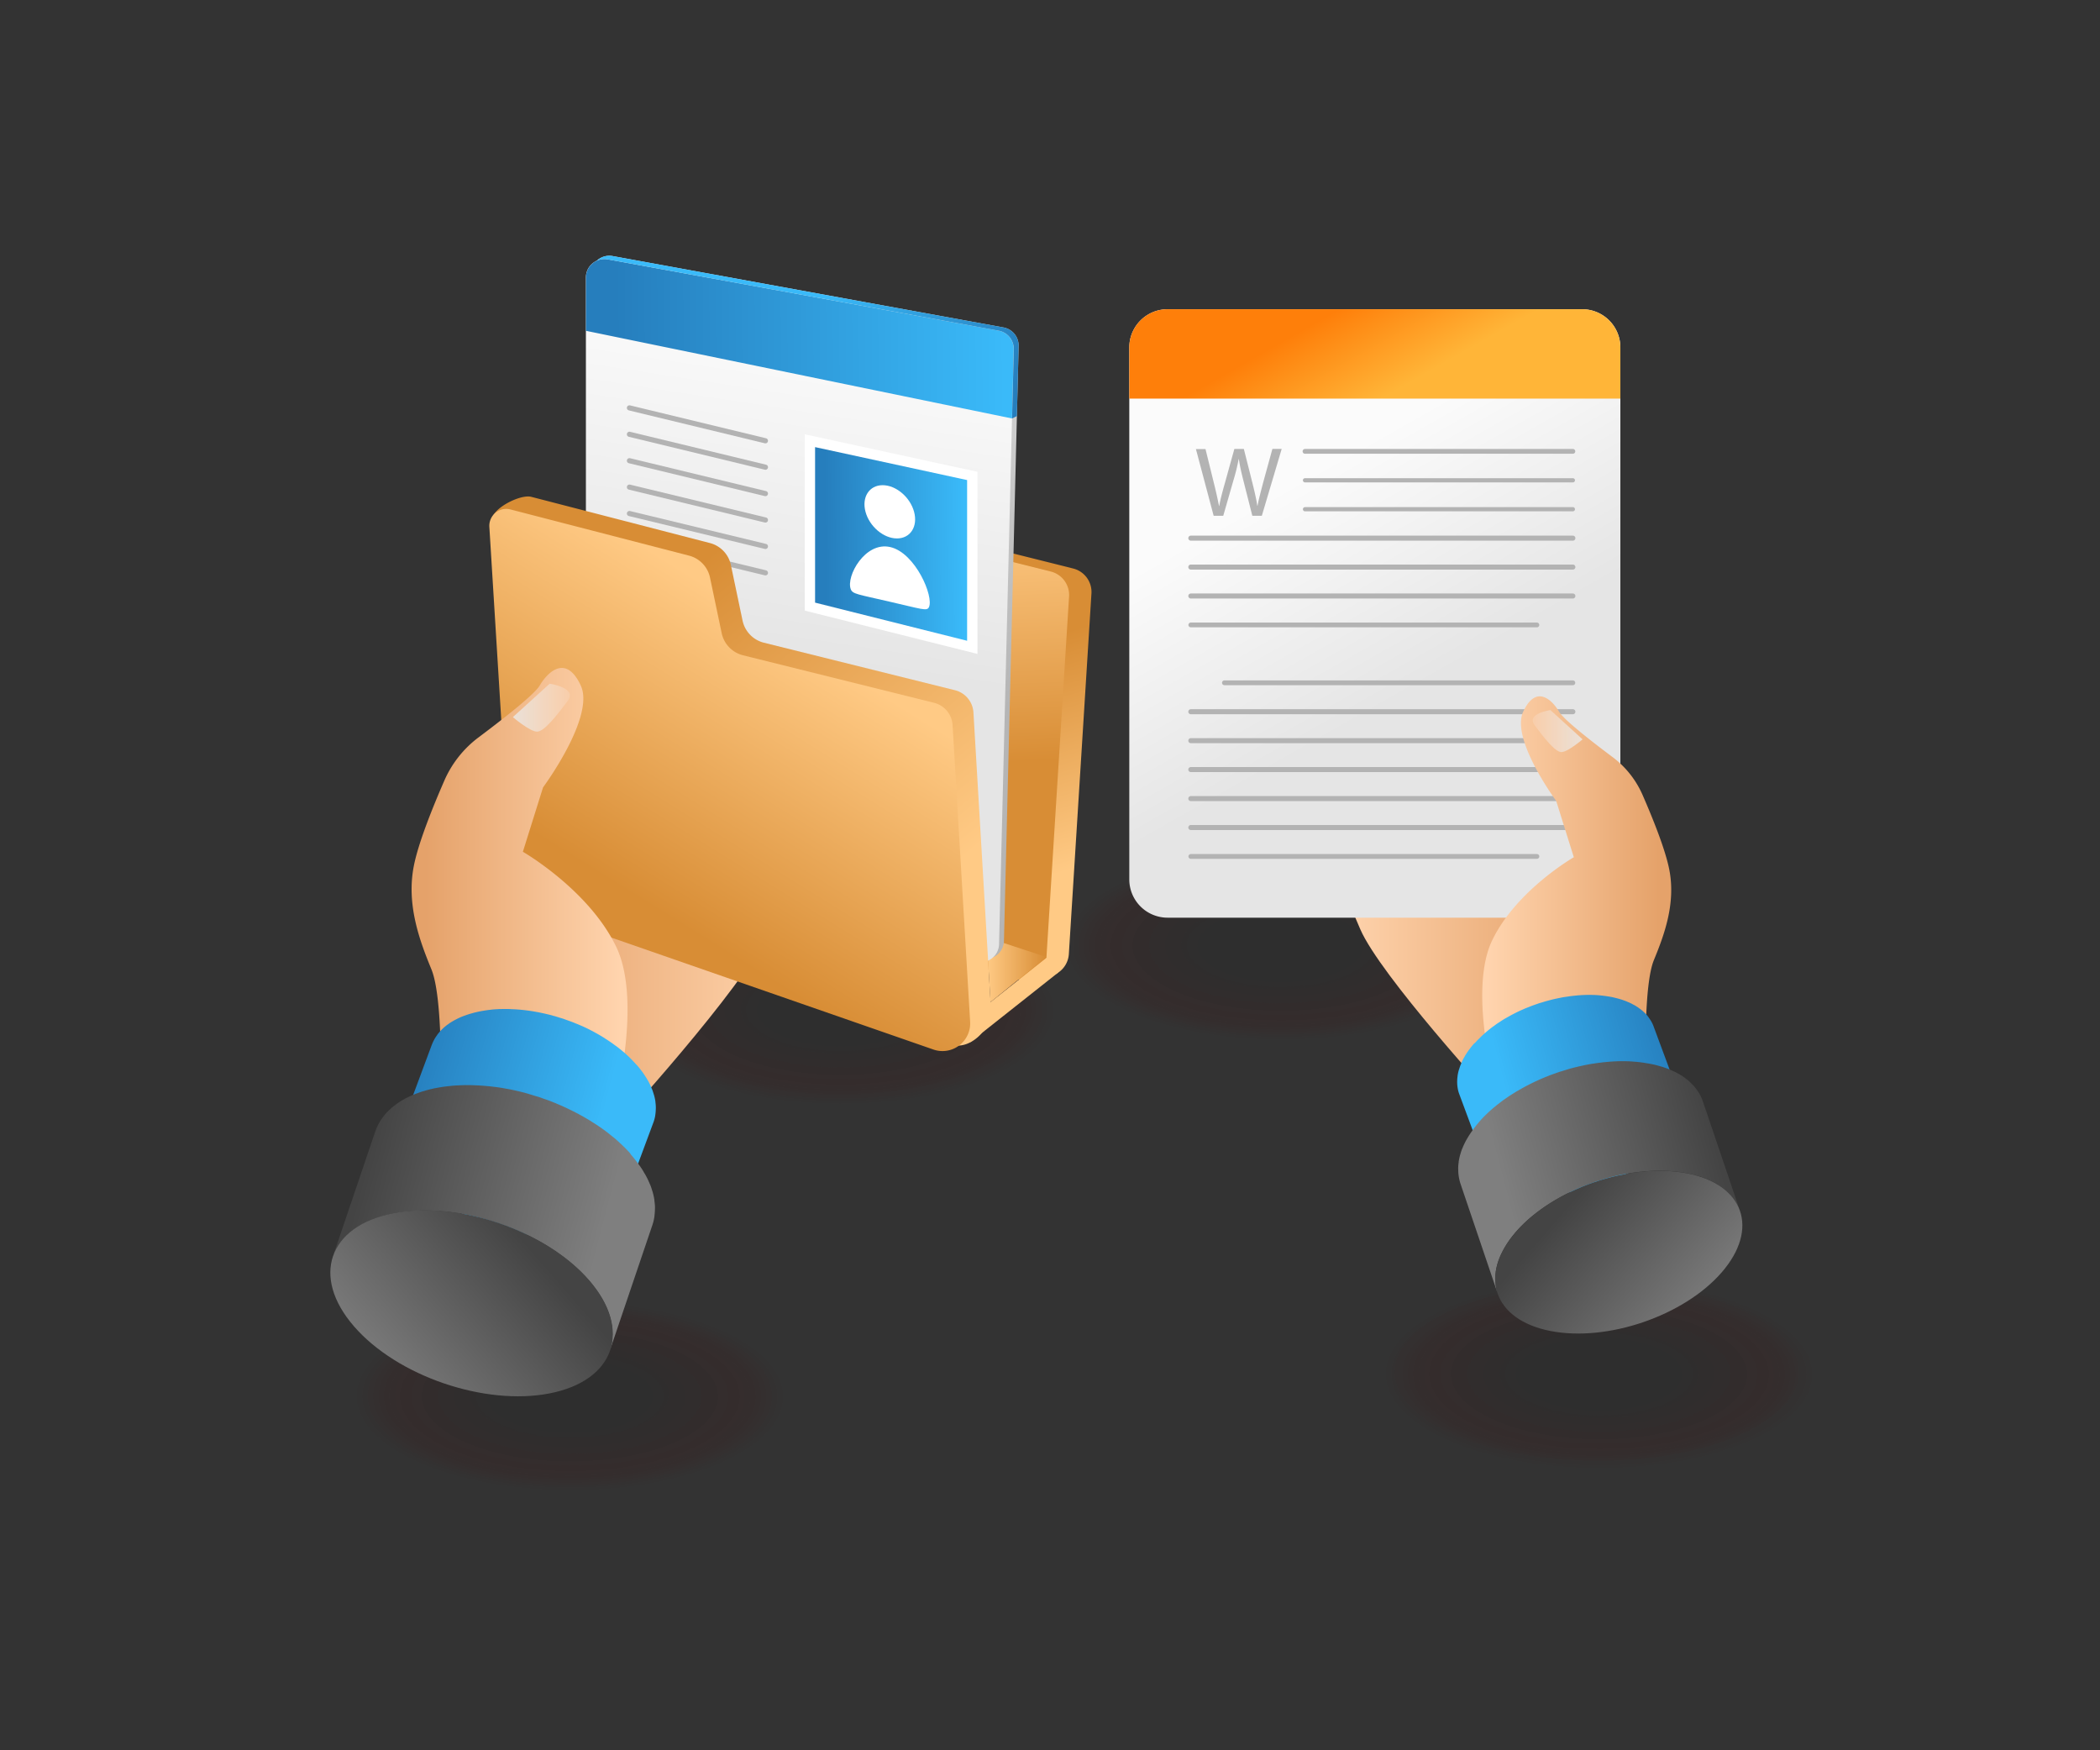 <svg id="Layer_4" data-name="Layer 4" xmlns="http://www.w3.org/2000/svg" xmlns:xlink="http://www.w3.org/1999/xlink" viewBox="0 0 2918.6 2432.2"><rect x="0" y="0" width="2918.6" height="2432.2" fill="#333333" stroke="none"/><defs><linearGradient id="Безымянный_градиент" x1="640.08" y1="789.25" x2="266.53" y2="789.25" gradientTransform="matrix(1, 0, 0, -1, 0, 1720)" gradientUnits="userSpaceOnUse"><stop offset="0" stop-color="#ffd4ae"/><stop offset="1" stop-color="#e5a26a"/></linearGradient><linearGradient id="Безымянный_градиент_2" x1="825.66" y1="806.57" x2="735.58" y2="1114.12" gradientTransform="matrix(1, 0, 0, -1, 0, 1720)" gradientUnits="userSpaceOnUse"><stop offset="0" stop-color="#ffca85"/><stop offset="1" stop-color="#d88d35"/></linearGradient><linearGradient id="Безымянный_градиент_3" x1="697.96" y1="1347.16" x2="712.12" y2="1006.15" xlink:href="#Безымянный_градиент_2"/><linearGradient id="Безымянный_градиент_4" x1="912.2" y1="727.85" x2="995.3" y2="727.85" gradientTransform="matrix(1, 0, 0, -1, 459.1, 2075.4)" xlink:href="#Безымянный_градиент_2"/><linearGradient id="Безымянный_градиент_5" x1="859.86" y1="1025.74" x2="481.32" y2="1497.89" gradientTransform="matrix(1, 0, 0, -1, 0, 1720)" gradientUnits="userSpaceOnUse"><stop offset="0" stop-color="#b5b5b5"/><stop offset="1" stop-color="#e5e5e5"/></linearGradient><linearGradient id="Безымянный_градиент_6" x1="701.43" y1="1612.26" x2="632.25" y2="1161.39" gradientTransform="matrix(1, 0, 0, -1, 0, 1720)" gradientUnits="userSpaceOnUse"><stop offset="0" stop-color="#fbfbfb"/><stop offset="1" stop-color="#e5e5e5"/></linearGradient><linearGradient id="Безымянный_градиент_7" x1="937.29" y1="1607" x2="396.45" y2="1602.38" gradientTransform="matrix(1, 0, 0, -1, 0, 1720)" gradientUnits="userSpaceOnUse"><stop offset="0" stop-color="#3abaf9"/><stop offset="1" stop-color="#267ebd"/></linearGradient><linearGradient id="Безымянный_градиент_8" x1="681.11" y1="1653.09" x2="945.99" y2="1519.27" xlink:href="#Безымянный_градиент_7"/><linearGradient id="Безымянный_градиент_9" x1="881.37" y1="1320.42" x2="687.69" y2="1318.77" gradientTransform="matrix(1, 0, 0, -1, 459.1, 2075.4)" xlink:href="#Безымянный_градиент_7"/><linearGradient id="Безымянный_градиент_10" x1="753.99" y1="777.55" x2="401.99" y2="1199.95" xlink:href="#Безымянный_градиент_2"/><linearGradient id="Безымянный_градиент_11" x1="665.42" y1="1174.51" x2="443.55" y2="817.25" xlink:href="#Безымянный_градиент_2"/><linearGradient id="Безымянный_градиент_12" x1="404.03" y1="836.96" x2="132.48" y2="836.96" xlink:href="#Безымянный_градиент"/><linearGradient id="Безымянный_градиент_13" x1="330.54" y1="1092" x2="258.86" y2="1092" gradientTransform="matrix(1, 0, 0, -1, 0, 1720)" gradientUnits="userSpaceOnUse"><stop offset="0" stop-color="#f9d1b0"/><stop offset="1" stop-color="#eaeaea"/></linearGradient><linearGradient id="Безымянный_градиент_14" x1="-6983.29" y1="4950.97" x2="-7023.68" y2="5010.21" gradientTransform="matrix(2.9, -2.53, -2.53, -2.89, 33149.96, -2137.03)" xlink:href="#Безымянный_градиент_7"/><linearGradient id="Безымянный_градиент_15" x1="-7194.64" y1="4811.53" x2="-7130.36" y2="4811.53" gradientTransform="matrix(2.71, -2.37, -2.37, -2.71, 31097.32, -2668.12)" xlink:href="#Безымянный_градиент_7"/><linearGradient id="Безымянный_градиент_16" x1="-6539.71" y1="5500.24" x2="-6576.32" y2="5553.93" gradientTransform="matrix(3.97, -3.46, -3.46, -3.96, 45372.97, 507.12)" gradientUnits="userSpaceOnUse"><stop offset="0" stop-color="#7f7f7f"/><stop offset="1" stop-color="#444"/></linearGradient><linearGradient id="Безымянный_градиент_17" x1="-6717.62" y1="5393.86" x2="-6659.21" y2="5393.86" gradientTransform="matrix(3.72, -3.25, -3.25, -3.72, 42561.57, -219.71)" xlink:href="#Безымянный_градиент_16"/><linearGradient id="Безымянный_градиент_18" x1="3001.07" y1="794.59" x2="2674.15" y2="794.59" gradientTransform="translate(4403.33 1720) rotate(180)" xlink:href="#Безымянный_градиент"/><linearGradient id="Безымянный_градиент_19" x1="1345.98" y1="1409.47" x2="1510.49" y2="1119.15" xlink:href="#Безымянный_градиент_6"/><linearGradient id="Безымянный_градиент_20" x1="1404.56" y1="1647.17" x2="1472.25" y2="1527.71" gradientTransform="matrix(1, 0, 0, -1, 0, 1720)" gradientUnits="userSpaceOnUse"><stop offset="0" stop-color="#fe7f0a"/><stop offset="1" stop-color="#ffb538"/></linearGradient><linearGradient id="Безымянный_градиент_21" x1="2794.49" y1="836.17" x2="2556.84" y2="836.17" gradientTransform="translate(4403.33 1720) rotate(180)" xlink:href="#Безымянный_градиент"/><linearGradient id="Безымянный_градиент_22" x1="2730.17" y1="1059.5" x2="2667.44" y2="1059.5" gradientTransform="translate(4403.33 1720) rotate(180)" xlink:href="#Безымянный_градиент_13"/><linearGradient id="Безымянный_градиент_23" x1="-6508.6" y1="4549.44" x2="-6543.95" y2="4601.28" gradientTransform="matrix(-2.9, -2.53, 2.53, -2.89, -28746.63, -2137.03)" xlink:href="#Безымянный_градиент_7"/><linearGradient id="Безымянный_градиент_24" x1="-6678.67" y1="4381.25" x2="-6622.43" y2="4381.25" gradientTransform="matrix(-2.71, -2.37, 2.37, -2.71, -26693.99, -2668.12)" xlink:href="#Безымянный_градиент_7"/><linearGradient id="Безымянный_градиент_25" x1="-6190.23" y1="5209.71" x2="-6222.27" y2="5256.7" gradientTransform="matrix(-3.97, -3.46, 3.46, -3.96, -40969.64, 507.12)" xlink:href="#Безымянный_градиент_16"/><linearGradient id="Безымянный_градиент_26" x1="-6335.77" y1="5082.47" x2="-6284.63" y2="5082.47" gradientTransform="matrix(-3.72, -3.25, 3.25, -3.72, -38158.24, -219.71)" xlink:href="#Безымянный_градиент_16"/></defs><rect width="2918.6" height="2432.2" fill="none"/><g opacity="0.17"><ellipse cx="1320.73" cy="958.68" rx="136.6" ry="311" transform="translate(818.79 2633.1) rotate(-89.9)" fill="#4c0000" fill-opacity="0"/><ellipse cx="1320.73" cy="958.68" rx="133.3" ry="303.4" transform="translate(818.79 2633.1) rotate(-89.9)" fill="#4a0101" opacity="0.04" style="isolation:isolate"/><ellipse cx="1320.73" cy="958.68" rx="130" ry="295.9" transform="translate(818.79 2633.1) rotate(-89.9)" fill="#480202" opacity="0.08" style="isolation:isolate"/><ellipse cx="1320.73" cy="958.68" rx="126.7" ry="288.4" transform="translate(818.79 2633.1) rotate(-89.9)" fill="#460303" opacity="0.12" style="isolation:isolate"/><ellipse cx="1320.73" cy="958.68" rx="123.4" ry="280.9" transform="translate(818.79 2633.1) rotate(-89.9)" fill="#440404" opacity="0.15" style="isolation:isolate"/><ellipse cx="1320.73" cy="958.68" rx="120.1" ry="273.3" transform="translate(818.79 2633.1) rotate(-89.9)" fill="#420505" opacity="0.19" style="isolation:isolate"/><ellipse cx="1320.73" cy="958.68" rx="116.8" ry="265.8" transform="translate(818.79 2633.1) rotate(-89.9)" fill="#400606" opacity="0.23" style="isolation:isolate"/><ellipse cx="1320.73" cy="958.68" rx="113.5" ry="258.3" transform="translate(818.79 2633.1) rotate(-89.9)" fill="#3e0606" opacity="0.27" style="isolation:isolate"/><ellipse cx="1320.73" cy="958.68" rx="110.2" ry="250.8" transform="translate(818.79 2633.1) rotate(-89.9)" fill="#3c0707" opacity="0.31" style="isolation:isolate"/><ellipse cx="1320.73" cy="958.68" rx="106.9" ry="243.2" transform="translate(818.79 2633.1) rotate(-89.9)" fill="#3a0808" opacity="0.35" style="isolation:isolate"/><ellipse cx="1320.73" cy="958.68" rx="103.5" ry="235.7" transform="translate(818.79 2633.1) rotate(-89.9)" fill="#380909" opacity="0.38" style="isolation:isolate"/><ellipse cx="1320.73" cy="958.68" rx="100.2" ry="228.2" transform="translate(818.79 2633.1) rotate(-89.9)" fill="#360a0a" opacity="0.42" style="isolation:isolate"/><ellipse cx="1320.73" cy="958.68" rx="96.9" ry="220.6" transform="translate(818.79 2633.1) rotate(-89.9)" fill="#340b0b" opacity="0.46" style="isolation:isolate"/><ellipse cx="1320.73" cy="958.68" rx="93.6" ry="213.1" transform="translate(818.79 2633.1) rotate(-89.9)" fill="#330c0c" opacity="0.5" style="isolation:isolate"/><ellipse cx="1320.73" cy="958.68" rx="90.3" ry="205.6" transform="translate(818.79 2633.1) rotate(-89.9)" fill="#310d0d" opacity="0.54" style="isolation:isolate"/><ellipse cx="1320.73" cy="958.68" rx="87" ry="198.1" transform="translate(818.79 2633.1) rotate(-89.9)" fill="#2f0e0e" opacity="0.58" style="isolation:isolate"/><ellipse cx="1320.73" cy="958.68" rx="83.7" ry="190.5" transform="translate(818.79 2633.1) rotate(-89.9)" fill="#2d0f0f" opacity="0.62" style="isolation:isolate"/><ellipse cx="1320.73" cy="958.68" rx="80.4" ry="183" transform="translate(818.79 2633.1) rotate(-89.9)" fill="#2b1010" opacity="0.65" style="isolation:isolate"/><ellipse cx="1320.73" cy="958.68" rx="77.1" ry="175.5" transform="translate(818.79 2633.1) rotate(-89.9)" fill="#291111" opacity="0.69" style="isolation:isolate"/><ellipse cx="1320.73" cy="958.68" rx="73.8" ry="168" transform="translate(818.79 2633.1) rotate(-89.9)" fill="#271212" opacity="0.73" style="isolation:isolate"/><ellipse cx="1320.73" cy="958.68" rx="70.5" ry="160.4" transform="translate(818.79 2633.1) rotate(-89.9)" fill="#251212" opacity="0.77" style="isolation:isolate"/><ellipse cx="1320.73" cy="958.68" rx="67.2" ry="152.9" transform="translate(818.79 2633.1) rotate(-89.9)" fill="#231313" opacity="0.81" style="isolation:isolate"/><ellipse cx="1320.73" cy="958.68" rx="63.9" ry="145.4" transform="translate(818.79 2633.1) rotate(-89.9)" fill="#211414" opacity="0.85" style="isolation:isolate"/><ellipse cx="1320.73" cy="958.68" rx="60.6" ry="137.9" transform="translate(818.79 2633.1) rotate(-89.9)" fill="#1f1515" opacity="0.88" style="isolation:isolate"/><ellipse cx="1320.73" cy="958.68" rx="57.3" ry="130.3" transform="translate(818.79 2633.1) rotate(-89.9)" fill="#1d1616" opacity="0.92" style="isolation:isolate"/><ellipse cx="1320.73" cy="958.68" rx="54" ry="122.8" transform="translate(818.79 2633.1) rotate(-89.9)" fill="#1b1717" opacity="0.96" style="isolation:isolate"/><ellipse cx="1320.73" cy="958.68" rx="50.6" ry="115.3" transform="translate(818.79 2633.1) rotate(-89.9)" fill="#191818"/></g><g opacity="0.17"><ellipse cx="332.91" cy="1584.85" rx="136.6" ry="311" transform="translate(-793.44 2270.32) rotate(-89.9)" fill="#4c0000" fill-opacity="0"/><ellipse cx="332.91" cy="1584.85" rx="133.3" ry="303.4" transform="translate(-793.44 2270.32) rotate(-89.9)" fill="#4a0101" opacity="0.04" style="isolation:isolate"/><ellipse cx="332.91" cy="1584.85" rx="130" ry="295.9" transform="translate(-793.44 2270.32) rotate(-89.9)" fill="#480202" opacity="0.08" style="isolation:isolate"/><ellipse cx="332.91" cy="1584.85" rx="126.7" ry="288.4" transform="translate(-793.44 2270.32) rotate(-89.9)" fill="#460303" opacity="0.12" style="isolation:isolate"/><ellipse cx="332.91" cy="1584.85" rx="123.4" ry="280.9" transform="translate(-793.44 2270.32) rotate(-89.9)" fill="#440404" opacity="0.15" style="isolation:isolate"/><ellipse cx="332.91" cy="1584.85" rx="120.1" ry="273.3" transform="translate(-793.44 2270.32) rotate(-89.9)" fill="#420505" opacity="0.19" style="isolation:isolate"/><ellipse cx="332.91" cy="1584.85" rx="116.8" ry="265.8" transform="translate(-793.44 2270.32) rotate(-89.9)" fill="#400606" opacity="0.23" style="isolation:isolate"/><ellipse cx="332.91" cy="1584.85" rx="113.5" ry="258.3" transform="translate(-793.44 2270.32) rotate(-89.9)" fill="#3e0606" opacity="0.27" style="isolation:isolate"/><ellipse cx="332.91" cy="1584.85" rx="110.2" ry="250.8" transform="translate(-793.44 2270.32) rotate(-89.9)" fill="#3c0707" opacity="0.31" style="isolation:isolate"/><ellipse cx="332.91" cy="1584.85" rx="106.9" ry="243.2" transform="translate(-793.44 2270.32) rotate(-89.9)" fill="#3a0808" opacity="0.35" style="isolation:isolate"/><ellipse cx="332.91" cy="1584.85" rx="103.5" ry="235.7" transform="translate(-793.44 2270.32) rotate(-89.9)" fill="#380909" opacity="0.38" style="isolation:isolate"/><ellipse cx="332.91" cy="1584.85" rx="100.2" ry="228.2" transform="translate(-793.44 2270.32) rotate(-89.9)" fill="#360a0a" opacity="0.42" style="isolation:isolate"/><ellipse cx="332.91" cy="1584.85" rx="96.9" ry="220.6" transform="translate(-793.44 2270.32) rotate(-89.9)" fill="#340b0b" opacity="0.46" style="isolation:isolate"/><ellipse cx="332.91" cy="1584.85" rx="93.6" ry="213.1" transform="translate(-793.44 2270.32) rotate(-89.9)" fill="#330c0c" opacity="0.5" style="isolation:isolate"/><ellipse cx="332.91" cy="1584.85" rx="90.3" ry="205.6" transform="translate(-793.44 2270.32) rotate(-89.9)" fill="#310d0d" opacity="0.54" style="isolation:isolate"/><ellipse cx="332.91" cy="1584.85" rx="87" ry="198.1" transform="translate(-793.44 2270.32) rotate(-89.9)" fill="#2f0e0e" opacity="0.58" style="isolation:isolate"/><ellipse cx="332.91" cy="1584.85" rx="83.7" ry="190.5" transform="translate(-793.44 2270.32) rotate(-89.9)" fill="#2d0f0f" opacity="0.62" style="isolation:isolate"/><ellipse cx="332.91" cy="1584.85" rx="80.4" ry="183" transform="translate(-793.44 2270.32) rotate(-89.9)" fill="#2b1010" opacity="0.65" style="isolation:isolate"/><ellipse cx="332.91" cy="1584.85" rx="77.1" ry="175.5" transform="translate(-793.44 2270.32) rotate(-89.9)" fill="#291111" opacity="0.69" style="isolation:isolate"/><ellipse cx="332.91" cy="1584.85" rx="73.8" ry="168" transform="translate(-793.44 2270.32) rotate(-89.9)" fill="#271212" opacity="0.73" style="isolation:isolate"/><ellipse cx="332.91" cy="1584.85" rx="70.5" ry="160.4" transform="translate(-793.44 2270.32) rotate(-89.9)" fill="#251212" opacity="0.77" style="isolation:isolate"/><ellipse cx="332.91" cy="1584.85" rx="67.2" ry="152.9" transform="translate(-793.44 2270.32) rotate(-89.9)" fill="#231313" opacity="0.81" style="isolation:isolate"/><ellipse cx="332.91" cy="1584.85" rx="63.9" ry="145.4" transform="translate(-793.44 2270.32) rotate(-89.9)" fill="#211414" opacity="0.85" style="isolation:isolate"/><ellipse cx="332.91" cy="1584.85" rx="60.6" ry="137.9" transform="matrix(0, -1, 1, 0, -793.44, 2270.32)" fill="#1f1515" opacity="0.88" style="isolation:isolate"/><ellipse cx="332.91" cy="1584.85" rx="57.3" ry="130.3" transform="translate(-793.44 2270.32) rotate(-89.9)" fill="#1d1616" opacity="0.92" style="isolation:isolate"/><ellipse cx="332.91" cy="1584.85" rx="54" ry="122.8" transform="translate(-793.44 2270.32) rotate(-89.9)" fill="#1b1717" opacity="0.96" style="isolation:isolate"/><ellipse cx="332.91" cy="1584.85" rx="50.6" ry="115.3" transform="translate(-793.44 2270.32) rotate(-89.9)" fill="#191818"/></g><g opacity="0.17"><ellipse cx="1763.29" cy="1554.08" rx="136.6" ry="311" transform="translate(665.16 3669.99) rotate(-89.9)" fill="#4c0000" fill-opacity="0"/><ellipse cx="1763.29" cy="1554.08" rx="133.3" ry="303.4" transform="translate(665.16 3669.99) rotate(-89.9)" fill="#4a0101" opacity="0.04" style="isolation:isolate"/><ellipse cx="1763.29" cy="1554.08" rx="130" ry="295.9" transform="translate(665.16 3669.99) rotate(-89.9)" fill="#480202" opacity="0.08" style="isolation:isolate"/><ellipse cx="1763.29" cy="1554.08" rx="126.7" ry="288.4" transform="translate(665.16 3669.99) rotate(-89.9)" fill="#460303" opacity="0.12" style="isolation:isolate"/><ellipse cx="1763.29" cy="1554.08" rx="123.4" ry="280.9" transform="matrix(0, -1, 1, 0, 665.16, 3669.99)" fill="#440404" opacity="0.15" style="isolation:isolate"/><ellipse cx="1763.29" cy="1554.08" rx="120.1" ry="273.3" transform="translate(665.16 3669.99) rotate(-89.9)" fill="#420505" opacity="0.19" style="isolation:isolate"/><ellipse cx="1763.29" cy="1554.08" rx="116.8" ry="265.8" transform="translate(665.16 3669.99) rotate(-89.9)" fill="#400606" opacity="0.23" style="isolation:isolate"/><ellipse cx="1763.29" cy="1554.08" rx="113.5" ry="258.3" transform="translate(665.16 3669.99) rotate(-89.9)" fill="#3e0606" opacity="0.27" style="isolation:isolate"/><ellipse cx="1763.29" cy="1554.08" rx="110.2" ry="250.8" transform="translate(665.16 3669.99) rotate(-89.9)" fill="#3c0707" opacity="0.31" style="isolation:isolate"/><ellipse cx="1763.29" cy="1554.08" rx="106.9" ry="243.2" transform="translate(665.16 3669.99) rotate(-89.9)" fill="#3a0808" opacity="0.35" style="isolation:isolate"/><ellipse cx="1763.29" cy="1554.08" rx="103.5" ry="235.7" transform="translate(665.16 3669.99) rotate(-89.9)" fill="#380909" opacity="0.38" style="isolation:isolate"/><ellipse cx="1763.29" cy="1554.08" rx="100.2" ry="228.2" transform="translate(665.16 3669.99) rotate(-89.9)" fill="#360a0a" opacity="0.42" style="isolation:isolate"/><ellipse cx="1763.29" cy="1554.08" rx="96.9" ry="220.6" transform="translate(665.16 3669.99) rotate(-89.9)" fill="#340b0b" opacity="0.46" style="isolation:isolate"/><ellipse cx="1763.29" cy="1554.08" rx="93.6" ry="213.1" transform="translate(665.16 3669.99) rotate(-89.9)" fill="#330c0c" opacity="0.5" style="isolation:isolate"/><ellipse cx="1763.29" cy="1554.08" rx="90.3" ry="205.6" transform="translate(665.16 3669.99) rotate(-89.9)" fill="#310d0d" opacity="0.54" style="isolation:isolate"/><ellipse cx="1763.29" cy="1554.08" rx="87" ry="198.1" transform="translate(665.16 3669.99) rotate(-89.9)" fill="#2f0e0e" opacity="0.58" style="isolation:isolate"/><ellipse cx="1763.29" cy="1554.08" rx="83.7" ry="190.5" transform="translate(665.16 3669.99) rotate(-89.9)" fill="#2d0f0f" opacity="0.62" style="isolation:isolate"/><ellipse cx="1763.29" cy="1554.08" rx="80.4" ry="183" transform="translate(665.16 3669.99) rotate(-89.9)" fill="#2b1010" opacity="0.65" style="isolation:isolate"/><ellipse cx="1763.29" cy="1554.08" rx="77.1" ry="175.5" transform="translate(665.16 3669.99) rotate(-89.9)" fill="#291111" opacity="0.69" style="isolation:isolate"/><ellipse cx="1763.29" cy="1554.08" rx="73.8" ry="168" transform="translate(665.16 3669.99) rotate(-89.9)" fill="#271212" opacity="0.73" style="isolation:isolate"/><ellipse cx="1763.29" cy="1554.08" rx="70.5" ry="160.4" transform="translate(665.16 3669.99) rotate(-89.9)" fill="#251212" opacity="0.77" style="isolation:isolate"/><ellipse cx="1763.29" cy="1554.08" rx="67.2" ry="152.9" transform="translate(665.16 3669.99) rotate(-89.9)" fill="#231313" opacity="0.81" style="isolation:isolate"/><ellipse cx="1763.29" cy="1554.08" rx="63.9" ry="145.4" transform="translate(665.16 3669.99) rotate(-89.9)" fill="#211414" opacity="0.85" style="isolation:isolate"/><ellipse cx="1763.29" cy="1554.08" rx="60.6" ry="137.9" transform="translate(665.16 3669.99) rotate(-89.9)" fill="#1f1515" opacity="0.88" style="isolation:isolate"/><ellipse cx="1763.29" cy="1554.08" rx="57.3" ry="130.3" transform="translate(665.16 3669.99) rotate(-89.9)" fill="#1d1616" opacity="0.92" style="isolation:isolate"/><ellipse cx="1763.29" cy="1554.08" rx="54" ry="122.8" transform="translate(665.16 3669.99) rotate(-89.9)" fill="#1b1717" opacity="0.96" style="isolation:isolate"/><ellipse cx="1763.29" cy="1554.08" rx="50.6" ry="115.3" transform="translate(665.16 3669.99) rotate(-89.9)" fill="#191818"/></g><g opacity="0.17"><ellipse cx="708.41" cy="1047.77" rx="136.6" ry="311" transform="translate(118.47 2109.71) rotate(-89.9)" fill="#4c0000" fill-opacity="0"/><ellipse cx="708.41" cy="1047.77" rx="133.3" ry="303.4" transform="translate(118.47 2109.71) rotate(-89.9)" fill="#4a0101" opacity="0.04" style="isolation:isolate"/><ellipse cx="708.41" cy="1047.77" rx="130" ry="295.9" transform="translate(118.47 2109.71) rotate(-89.9)" fill="#480202" opacity="0.08" style="isolation:isolate"/><ellipse cx="708.41" cy="1047.77" rx="126.7" ry="288.4" transform="translate(118.47 2109.71) rotate(-89.9)" fill="#460303" opacity="0.12" style="isolation:isolate"/><ellipse cx="708.41" cy="1047.77" rx="123.4" ry="280.9" transform="translate(118.47 2109.71) rotate(-89.9)" fill="#440404" opacity="0.15" style="isolation:isolate"/><ellipse cx="708.41" cy="1047.77" rx="120.1" ry="273.3" transform="matrix(0, -1, 1, 0, 118.47, 2109.71)" fill="#420505" opacity="0.19" style="isolation:isolate"/><ellipse cx="708.41" cy="1047.77" rx="116.8" ry="265.8" transform="translate(118.47 2109.71) rotate(-89.9)" fill="#400606" opacity="0.23" style="isolation:isolate"/><ellipse cx="708.41" cy="1047.77" rx="113.5" ry="258.3" transform="translate(118.47 2109.71) rotate(-89.9)" fill="#3e0606" opacity="0.27" style="isolation:isolate"/><ellipse cx="708.41" cy="1047.77" rx="110.2" ry="250.8" transform="translate(118.47 2109.71) rotate(-89.9)" fill="#3c0707" opacity="0.31" style="isolation:isolate"/><ellipse cx="708.41" cy="1047.77" rx="106.9" ry="243.2" transform="translate(118.47 2109.71) rotate(-89.9)" fill="#3a0808" opacity="0.35" style="isolation:isolate"/><ellipse cx="708.41" cy="1047.77" rx="103.5" ry="235.7" transform="translate(118.47 2109.71) rotate(-89.9)" fill="#380909" opacity="0.38" style="isolation:isolate"/><ellipse cx="708.41" cy="1047.77" rx="100.2" ry="228.2" transform="translate(118.47 2109.71) rotate(-89.9)" fill="#360a0a" opacity="0.42" style="isolation:isolate"/><ellipse cx="708.41" cy="1047.77" rx="96.9" ry="220.6" transform="translate(118.47 2109.71) rotate(-89.9)" fill="#340b0b" opacity="0.46" style="isolation:isolate"/><ellipse cx="708.41" cy="1047.77" rx="93.6" ry="213.1" transform="translate(118.47 2109.71) rotate(-89.9)" fill="#330c0c" opacity="0.5" style="isolation:isolate"/><ellipse cx="708.41" cy="1047.77" rx="90.3" ry="205.6" transform="translate(118.47 2109.71) rotate(-89.9)" fill="#310d0d" opacity="0.54" style="isolation:isolate"/><ellipse cx="708.41" cy="1047.77" rx="87" ry="198.1" transform="translate(118.47 2109.71) rotate(-89.9)" fill="#2f0e0e" opacity="0.58" style="isolation:isolate"/><ellipse cx="708.41" cy="1047.77" rx="83.7" ry="190.5" transform="translate(118.47 2109.71) rotate(-89.9)" fill="#2d0f0f" opacity="0.62" style="isolation:isolate"/><ellipse cx="708.41" cy="1047.77" rx="80.4" ry="183" transform="translate(118.47 2109.71) rotate(-89.9)" fill="#2b1010" opacity="0.65" style="isolation:isolate"/><ellipse cx="708.41" cy="1047.77" rx="77.1" ry="175.5" transform="translate(118.47 2109.71) rotate(-89.9)" fill="#291111" opacity="0.69" style="isolation:isolate"/><ellipse cx="708.41" cy="1047.77" rx="73.8" ry="168" transform="translate(118.47 2109.71) rotate(-89.9)" fill="#271212" opacity="0.73" style="isolation:isolate"/><ellipse cx="708.41" cy="1047.77" rx="70.5" ry="160.4" transform="translate(118.47 2109.71) rotate(-89.9)" fill="#251212" opacity="0.77" style="isolation:isolate"/><ellipse cx="708.41" cy="1047.77" rx="67.2" ry="152.9" transform="translate(118.47 2109.71) rotate(-89.9)" fill="#231313" opacity="0.81" style="isolation:isolate"/><ellipse cx="708.41" cy="1047.77" rx="63.9" ry="145.4" transform="translate(118.47 2109.71) rotate(-89.9)" fill="#211414" opacity="0.85" style="isolation:isolate"/><ellipse cx="708.41" cy="1047.77" rx="60.6" ry="137.9" transform="translate(118.47 2109.71) rotate(-89.9)" fill="#1f1515" opacity="0.88" style="isolation:isolate"/><ellipse cx="708.41" cy="1047.77" rx="57.3" ry="130.3" transform="translate(118.47 2109.71) rotate(-89.9)" fill="#1d1616" opacity="0.92" style="isolation:isolate"/><ellipse cx="708.41" cy="1047.77" rx="54" ry="122.8" transform="translate(118.47 2109.71) rotate(-89.9)" fill="#1b1717" opacity="0.96" style="isolation:isolate"/><ellipse cx="708.41" cy="1047.77" rx="50.6" ry="115.3" transform="translate(118.47 2109.71) rotate(-89.9)" fill="#191818"/></g><path d="M394.8,1212.9s180.3-196.8,212.1-270.3S684.4,763,620,728,483.4,626.2,432.6,656.1,239.5,821.6,239.5,821.6Z" transform="translate(459.1 355.4)" fill="url(#Безымянный_градиент)"/><path d="M481.9,297l550.5,137.6a33.62,33.62,0,0,1,25.4,34.8l-31.4,500.9a33.66,33.66,0,0,1-45.2,29.5L443.1,802.5a33.45,33.45,0,0,1-22-33.1l19-441.2A33.62,33.62,0,0,1,481.9,297Z" transform="translate(459.1 355.4)" fill="url(#Безымянный_градиент_2)"/><path d="M450.8,301.2l550.5,137.6a33.62,33.62,0,0,1,25.4,34.8L995.3,974.5a33.66,33.66,0,0,1-45.2,29.5L412,806.7a33.45,33.45,0,0,1-22-33.1l19-441.2A33.66,33.66,0,0,1,450.8,301.2Z" transform="translate(459.1 355.4)" fill="url(#Безымянный_градиент_3)"/><path d="M889.1,1059.6l122.3-96.8v33.4L889.1,1093S900,1068.6,889.1,1059.6Z" transform="translate(459.1 355.4)" fill="#ffca85"/><polygon points="1454.4 1329.9 1371.3 1302.6 1376.6 1392.5 1454.4 1329.9" fill="url(#Безымянный_градиент_4)"/><path d="M956.6,125.4l-2.4,97.4-18,729.3a25.61,25.61,0,0,1-34.3,23.5L379,787.6a25.57,25.57,0,0,1-16.9-24.1V25.6a25.06,25.06,0,0,1,8.2-18.7,25.52,25.52,0,0,1,22-6.5L935.5,99.6A25.62,25.62,0,0,1,956.6,125.4Z" transform="translate(459.1 355.4)" fill="url(#Безымянный_градиент_5)"/><path d="M949.8,129.9l-2.4,96.2-.1,5.4L929.4,956.6a25.61,25.61,0,0,1-34.3,23.5l-522.9-188a25.66,25.66,0,0,1-17-24.1V30.2A25.63,25.63,0,0,1,385.5,5l543.2,99.1A25.69,25.69,0,0,1,949.8,129.9Z" transform="translate(459.1 355.4)" fill="url(#Безымянный_градиент_6)"/><path d="M949.8,129.9l-2.4,96.2L355.3,104.3V30.2A25.63,25.63,0,0,1,385.6,5l543.2,99.1A25.7,25.7,0,0,1,949.8,129.9Z" transform="translate(459.1 355.4)" fill="url(#Безымянный_градиент_7)"/><path d="M956.6,125.4l-2.4,97.4-6.7,3.3,2.4-96.2a25.63,25.63,0,0,0-21-25.8L385.5,5a25.12,25.12,0,0,0-15.2,1.9,25.52,25.52,0,0,1,22-6.5L935.5,99.6A25.62,25.62,0,0,1,956.6,125.4Z" transform="translate(459.1 355.4)" fill="url(#Безымянный_градиент_8)"/><polygon points="1358.5 908.7 1358.5 655.6 1118.5 603.5 1118.5 848.5 1358.5 908.7" fill="#fff"/><polygon points="1132.8 837.4 1132.8 621.3 1344.1 667.1 1344.1 890.4 1132.8 837.4" fill="url(#Безымянный_градиент_9)"/><line x1="874.8" y1="566.8" x2="1063.8" y2="612.5" fill="none" stroke="#b3b3b3" stroke-linecap="round" stroke-linejoin="round" stroke-width="7.16"/><line x1="874.8" y1="603.5" x2="1063.8" y2="649.2" fill="none" stroke="#b3b3b3" stroke-linecap="round" stroke-linejoin="round" stroke-width="7.16"/><line x1="874.8" y1="640.2" x2="1063.8" y2="685.9" fill="none" stroke="#b3b3b3" stroke-linecap="round" stroke-linejoin="round" stroke-width="7.16"/><line x1="874.8" y1="676.9" x2="1063.8" y2="722.6" fill="none" stroke="#b3b3b3" stroke-linecap="round" stroke-linejoin="round" stroke-width="7.16"/><line x1="874.8" y1="713.6" x2="1063.8" y2="759.3" fill="none" stroke="#b3b3b3" stroke-linecap="round" stroke-linejoin="round" stroke-width="7.16"/><line x1="874.8" y1="750.3" x2="1063.8" y2="796" fill="none" stroke="#b3b3b3" stroke-linecap="round" stroke-linejoin="round" stroke-width="7.16"/><path d="M279.3,335l248.2,64.2a40,40,0,0,1,29.2,30.6l16.2,77.1a40.27,40.27,0,0,0,29.7,30.8l265.5,66a34,34,0,0,1,25.7,30.9l24.4,412.3c1.6,27.4-29.9,58.1-55.8,49.1l-540-199.8a63.67,63.67,0,0,1-42.7-56.3l-55-472.3C223.6,351.6,263.9,331,279.3,335Z" transform="translate(459.1 355.4)" fill="url(#Безымянный_градиент_10)"/><path d="M250.3,352.5l248.2,64.2a40,40,0,0,1,29.2,30.6l16.2,77.1a40.27,40.27,0,0,0,29.7,30.8l265.5,66a34,34,0,0,1,25.7,30.9l24.4,412.3a38.49,38.49,0,0,1-51.1,38.6L293.4,913.7a63.67,63.67,0,0,1-42.7-56.3L221,376.7A23.5,23.5,0,0,1,250.3,352.5Z" transform="translate(459.1 355.4)" fill="url(#Безымянный_градиент_11)"/><path d="M153.3,1156.2s3.5-124.9-12.8-164.6-35-89.8-24.5-143.5c6.4-32.9,27.3-84.1,42.5-118.9a149.66,149.66,0,0,1,47.3-59.8c31.6-23.7,77.6-59.3,85.1-72.1,11.7-19.8,37.1-43.5,57.2,0s-52.5,141.5-52.5,141.5l-28,89.4S358.9,880.7,397.2,960s-4.8,233.3-4.8,233.3Z" transform="translate(459.1 355.4)" fill="url(#Безымянный_градиент_12)"/><path d="M304.8,594.7s39,5.4,25.1,23.9-32.4,42.7-42.5,42.7-33.7-20.2-33.7-20.2Z" transform="translate(459.1 355.4)" opacity="0.78" fill="url(#Безымянный_градиент_13)" style="isolation:isolate"/><path d="M422.6,1121c-1.3-1.4-2.6-2.7-3.9-4.1l-1.8-1.8-.8-.8-1.4-1.4-4.2-3.9c-1.5-1.3-2.9-2.6-4.5-3.8l-.1-.1-.1-.1c-1.4-1.2-2.9-2.4-4.3-3.5-1.6-1.3-3.2-2.5-4.9-3.7a20.28,20.28,0,0,1-1.8-1.3l-1.1-.8-2.2-1.6c-1.7-1.2-3.5-2.4-5.3-3.6-1.3-.9-2.6-1.7-3.9-2.5-.2-.2-.5-.3-.7-.5a3,3,0,0,1-.7-.5l-5.4-3.3c-1.8-1-3.6-2.1-5.4-3.1a4.67,4.67,0,0,0-1-.5,5.58,5.58,0,0,1-.8-.5c-1.2-.6-2.3-1.3-3.5-1.9-1.8-.9-3.6-1.9-5.4-2.8-1.3-.6-2.6-1.3-3.9-1.9-.2-.1-.5-.2-.7-.3s-.5-.3-.8-.4c-1.9-.9-3.7-1.7-5.6-2.5-2.1-.9-4.1-1.8-6.2-2.6a6.89,6.89,0,0,1-1-.4c-.4-.2-.8-.3-1.2-.5-1.7-.7-3.4-1.4-5.1-2-2.1-.8-4.3-1.5-6.4-2.3l-3.3-1.2a6.94,6.94,0,0,1-1.3-.5c-1.9-.6-3.8-1.1-5.7-1.7-2.8-.9-5.6-1.8-8.4-2.5-.5-.1-.9-.3-1.3-.4-4.1-1.1-8.2-2.1-12.4-3h0c-2.8-.6-5.6-1.2-8.3-1.7l-6.8-1.2h-.2c-2.3-.4-4.5-.7-6.8-1s-4.5-.6-6.7-.8c-.4,0-.7-.1-1.1-.1s-.8-.1-1.1-.1c-1.5-.2-3.1-.3-4.6-.4-2.3-.2-4.6-.3-6.9-.4a14.77,14.77,0,0,1-2.1-.1,8.6,8.6,0,0,1-1.6-.1c-1.1,0-2.2-.1-3.3-.1h-6.8c-1,0-2,.1-3,.1h-1.5a16.2,16.2,0,0,0-2.2.1c-2.1.1-4.3.2-6.4.4-1.5.1-3,.3-4.5.5-.3,0-.6.1-.8.1a2.2,2.2,0,0,0-.8.1c-2,.2-3.9.5-5.8.8s-3.8.6-5.7,1a5.85,5.85,0,0,1-1.3.2c-1.4.3-2.8.6-4.1.9-1.8.4-3.5.8-5.2,1.3-1.1.3-2.2.6-3.2.9-.3.1-.5.1-.8.2s-.6.2-1,.3c-1.6.5-3.2,1-4.8,1.6s-3.2,1.1-4.7,1.7c-.3.1-.5.2-.8.3a4.88,4.88,0,0,1-.7.3c-1,.4-2,.8-3,1.3-1.5.7-3,1.4-4.5,2.2-.7.4-1.4.7-2.1,1.1-.3.2-.6.3-.9.5s-.9.5-1.3.7c-1.5.9-3,1.8-4.4,2.7-.9.6-1.7,1.2-2.5,1.8l-.9.6a5.55,5.55,0,0,0-.8.6c-1.5,1.1-2.9,2.3-4.2,3.4-.6.5-1.1,1.1-1.7,1.6a15.93,15.93,0,0,0-1.3,1.3,15.93,15.93,0,0,0-1.3,1.3c-1.6,1.6-3,3.4-4.4,5.1a.1.1,0,0,1-.1.1,14.8,14.8,0,0,0-.8,1.3c-1.3,1.8-2.6,3.7-3.7,5.6-.1.2-.1.3-.2.5a63.94,63.94,0,0,0-4,8.9l-40.3,108.4a47.48,47.48,0,0,1,4-8.9,59.3,59.3,0,0,1,4-6.2c.3-.4.5-.8.8-1.2a58.68,58.68,0,0,1,5.8-6.5c.4-.4.9-.8,1.3-1.2a74.45,74.45,0,0,1,6.7-5.7l.9-.6a95.41,95.41,0,0,1,8.2-5.2c.3-.2.6-.3.9-.5,3-1.6,6.2-3.2,9.6-4.6a4.88,4.88,0,0,1,.7-.3c3.5-1.4,7.3-2.7,11.2-3.9.3-.1.5-.1.8-.2,4-1.2,8.2-2.2,12.6-3.1s9-1.6,13.6-2.1a2,2,0,0,0,.8-.1c4.3-.5,8.7-.8,13.1-.9h1.5c4.3-.1,8.7-.1,13.1,0a9.15,9.15,0,0,1,1.6.1c4.5.2,9,.5,13.6.9.4,0,.7.1,1.1.1,4.9.5,9.8,1.1,14.7,1.9h.1c5,.8,10.1,1.8,15.1,2.9h0c4.6,1,9.1,2.2,13.7,3.4,2.8.8,5.6,1.7,8.4,2.5,2.3.7,4.7,1.4,7,2.2l3.3,1.2c3.9,1.4,7.7,2.8,11.5,4.3.4.2.8.3,1.2.5,4.6,1.9,9.1,3.8,13.6,5.9a2.51,2.51,0,0,1,.7.4c4.4,2.1,8.6,4.2,12.8,6.5.3.1.5.3.8.4,4.3,2.3,8.5,4.8,12.6,7.4a3,3,0,0,1,.7.5c3.9,2.5,7.7,5,11.4,7.7a8.74,8.74,0,0,1,1,.8c3.8,2.8,7.5,5.6,11,8.5.1,0,.1.1.2.1,3.6,3,6.9,6,10.2,9.2l.8.8c3.2,3.2,6.3,6.4,9.2,9.7a119.22,119.22,0,0,1,7.9,10l.6.9c2.2,3.1,4.1,6.1,5.9,9.2.2.4.5.8.7,1.2a92.93,92.93,0,0,1,4.5,8.9c.2.6.5,1.1.7,1.7a75.91,75.91,0,0,1,3,8.3l.3.9a65.82,65.82,0,0,1,2,9.4,4.87,4.87,0,0,1,.1,1.2,62.72,62.72,0,0,1,.5,7.4,24.37,24.37,0,0,1-.1,2.7c-.1,2-.2,4-.5,6a21.66,21.66,0,0,1-.4,2.5,53.77,53.77,0,0,1-2,7.9h0L449.5,1203a53.77,53.77,0,0,0,2-7.9l.3-2.4c.3-2,.4-4,.5-6,0-.9.1-1.7.1-2.6a62.72,62.72,0,0,0-.5-7.4,4.87,4.87,0,0,1-.1-1.2v-.3a69.17,69.17,0,0,0-1.9-8.8c0-.1-.1-.2-.1-.3l-.3-.9c-.6-1.9-1.1-3.7-1.8-5.6-.3-.9-.8-1.8-1.2-2.8-.2-.6-.5-1.1-.7-1.7l-.6-1.5c-.8-1.8-1.7-3.6-2.7-5.5a18.58,18.58,0,0,0-1.1-1.9c-.2-.4-.5-.8-.7-1.2-.4-.6-.7-1.2-1.1-1.9-1-1.6-2-3.1-3-4.7-.6-.9-1.2-1.7-1.8-2.6l-.6-.9c-.3-.4-.5-.7-.8-1.1-1.1-1.4-2.2-2.9-3.3-4.3s-2.3-2.9-3.6-4.3c-.1-.1-.1-.2-.2-.2C424.9,1123.6,423.8,1122.3,422.6,1121Z" transform="translate(459.1 355.4)" fill="url(#Безымянный_градиент_14)"/><path d="M167.2,1158.6c72.5-14.3,170.4,19.2,218.6,74.7s28.5,112-44,126.3-170.3-19.2-218.5-74.7S94.8,1172.8,167.2,1158.6Z" transform="translate(459.1 355.4)" fill="url(#Безымянный_градиент_15)"/><path d="M414.3,1244.6c-1.6-1.7-3.2-3.4-4.8-5a23.91,23.91,0,0,0-2.3-2.2,9.43,9.43,0,0,1-1-1c-.6-.6-1.2-1.2-1.8-1.7-1.7-1.6-3.5-3.2-5.2-4.8s-3.7-3.2-5.5-4.8c-.1,0-.1-.1-.2-.1s-.1-.1-.2-.1c-1.8-1.5-3.6-2.9-5.4-4.4-2-1.6-4-3.1-6.1-4.7l-2.2-1.6c-.4-.3-.9-.6-1.3-.9-.9-.7-1.8-1.3-2.8-2-2.2-1.5-4.3-3-6.6-4.4-1.6-1.1-3.3-2.1-4.9-3.1l-.9-.6-.9-.6c-2.2-1.4-4.5-2.7-6.7-4s-4.5-2.6-6.8-3.9c-.4-.2-.8-.4-1.3-.7a10.91,10.91,0,0,0-1.1-.6c-1.4-.8-2.9-1.6-4.3-2.3-2.2-1.2-4.5-2.3-6.7-3.4-1.6-.8-3.3-1.6-4.9-2.4-.3-.1-.6-.3-.9-.4s-.7-.3-1-.5c-2.3-1.1-4.7-2.1-7-3.2-2.6-1.1-5.2-2.2-7.7-3.3-.4-.2-.8-.3-1.2-.5l-1.5-.6c-2.1-.8-4.2-1.7-6.3-2.5-2.6-1-5.3-1.9-8-2.8-1.4-.5-2.7-1-4.1-1.5-.5-.2-1.1-.4-1.6-.6-2.4-.8-4.8-1.4-7.1-2.1-3.5-1.1-7-2.2-10.5-3.2-.6-.2-1.1-.3-1.7-.5-5.1-1.4-10.2-2.6-15.4-3.8h-.1c-3.5-.8-6.9-1.5-10.4-2.1l-8.4-1.5h-.3c-2.8-.5-5.7-.9-8.5-1.2s-5.6-.7-8.3-1a8686225934308.07,8686225934308.07,0,0,1-2.8-.2c-1.9-.2-3.8-.4-5.7-.5-2.9-.2-5.7-.4-8.5-.5-.9,0-1.7-.1-2.6-.1a13.4,13.4,0,0,1-2-.1c-1.4,0-2.7-.1-4.1-.1h-8.5c-1.2,0-2.5.1-3.7.1a12.75,12.75,0,0,0-1.9.1c-.9,0-1.8.1-2.7.1-2.7.1-5.3.3-7.9.5l-5.7.6c-.3,0-.7.1-1,.1s-.6.1-1,.1c-2.4.3-4.9.6-7.3,1l-7.1,1.2-1.6.3c-1.7.3-3.5.7-5.1,1.1-2.2.5-4.3,1-6.5,1.6-1.4.4-2.7.8-4,1.2l-1,.3-1.2.3c-2,.6-4,1.3-5.9,2s-3.9,1.4-5.8,2.2a10.37,10.37,0,0,1-1,.4,3,3,0,0,0-.8.4c-1.3.5-2.6,1.1-3.8,1.6-1.9.9-3.8,1.8-5.6,2.7-.9.4-1.7.9-2.6,1.4-.4.2-.7.4-1.1.6s-1.1.6-1.6.9c-1.9,1.1-3.7,2.2-5.4,3.4-1.1.7-2.1,1.5-3.1,2.2l-1.1.8-1,.7c-1.8,1.4-3.6,2.8-5.3,4.3-.7.7-1.4,1.4-2.1,2-.5.5-1.1,1-1.6,1.6s-1.1,1.1-1.7,1.6a81.14,81.14,0,0,0-5.5,6.4.1.1,0,0,1-.1.1,14,14,0,0,0-1,1.6,60.15,60.15,0,0,0-4.6,7l-.3.6a68.71,68.71,0,0,0-5,11.1l-59,174.1a68.71,68.71,0,0,1,5-11.1,71.05,71.05,0,0,1,4.9-7.7c.4-.5.6-1,1-1.5a90.73,90.73,0,0,1,7.2-8.1c.5-.5,1.1-1,1.6-1.6a82,82,0,0,1,8.4-7l1.1-.8a104.28,104.28,0,0,1,10.2-6.5c.4-.2.7-.4,1.1-.6,3.7-2,7.7-3.9,11.9-5.7a2,2,0,0,0,.8-.4c4.4-1.8,9-3.4,13.9-4.9l1-.3c5-1.5,10.2-2.7,15.6-3.8s11.2-1.9,16.9-2.6c.3,0,.7-.1,1-.1,5.4-.6,10.8-1,16.4-1.2a10.87,10.87,0,0,0,1.8-.1c5.4-.2,10.8-.2,16.3,0a12.1,12.1,0,0,1,1.9.1c5.6.2,11.2.6,16.9,1.1.5,0,.9.1,1.4.1q9.15.9,18.3,2.4h.2c6.3,1,12.5,2.2,18.8,3.6h.1c5.7,1.3,11.4,2.7,17,4.3,3.5,1,7,2.1,10.5,3.2,2.9.9,5.8,1.7,8.7,2.7,1.4.5,2.7,1,4.1,1.5,4.8,1.7,9.6,3.4,14.3,5.3l1.5.6c5.7,2.3,11.4,4.8,16.9,7.4.3.1.6.3.9.4,5.4,2.6,10.8,5.3,16,8.1a4.67,4.67,0,0,0,1,.5c5.3,2.9,10.6,6,15.7,9.2l.9.6c4.9,3.1,9.6,6.3,14.2,9.6.4.3.9.6,1.3.9,4.7,3.4,9.3,7,13.7,10.6l.2.2c4.4,3.7,8.7,7.5,12.7,11.4a9.43,9.43,0,0,1,1,1c4,3.9,7.9,8,11.5,12.1s6.8,8.3,9.8,12.4a10.47,10.47,0,0,0,.8,1.1c2.7,3.8,5.2,7.6,7.4,11.4l.9,1.5c2.1,3.7,3.9,7.4,5.6,11.1l.9,2.1a86.3,86.3,0,0,1,3.7,10.4c.1.4.3.8.4,1.2a87.62,87.62,0,0,1,2.5,11.7,7.57,7.57,0,0,1,.1,1.5c.4,3.1.6,6.2.7,9.2,0,1.1,0,2.2-.1,3.3q-.15,3.75-.6,7.5c-.1,1-.2,2.1-.4,3.1a82.38,82.38,0,0,1-2.4,9.8h0l59-174.1a65.21,65.21,0,0,0,2.5-9.9c.2-1,.3-2,.4-3q.45-3.75.6-7.5c0-1.1.1-2.2.1-3.3a57.88,57.88,0,0,0-.7-9.2,7.57,7.57,0,0,1-.1-1.5v-.4a90.51,90.51,0,0,0-2.4-11c0-.1-.1-.2-.1-.4-.1-.4-.3-.8-.4-1.1-.7-2.3-1.4-4.6-2.3-7-.4-1.1-1-2.3-1.5-3.5l-.9-2.1c-.3-.6-.5-1.2-.8-1.8-1-2.3-2.2-4.5-3.4-6.8-.4-.8-.9-1.6-1.4-2.4l-.9-1.5c-.5-.8-.9-1.5-1.3-2.3-1.2-2-2.4-3.9-3.8-5.9a37.12,37.12,0,0,0-2.3-3.2c-.3-.4-.5-.7-.8-1.1a12.13,12.13,0,0,0-1-1.4q-2-2.7-4.2-5.4-2.1-2.7-4.5-5.4l-.3-.3A24,24,0,0,0,414.3,1244.6Z" transform="translate(459.1 355.4)" fill="url(#Безымянный_градиент_16)"/><path d="M87.5,1330.5c90.3-17.7,212.1,23.9,272.2,93.1s35.5,139.5-54.7,157.2-212-23.9-272-93C-27.2,1418.6-2.7,1348.2,87.5,1330.5Z" transform="translate(459.1 355.4)" fill="url(#Безымянный_градиент_17)"/><path d="M1617,1172.3s-157.8-172.2-185.6-236.5-67.9-157.2-11.6-187.8,119.6-89.1,164-62.9,169,144.8,169,144.8Z" transform="translate(459.1 355.4)" fill="url(#Безымянный_градиент_18)"/><path d="M1792.9,127.4V866.7a53.13,53.13,0,0,1-53.1,53.1H1163.6a53.22,53.22,0,0,1-53.2-53.1V127.4a53.16,53.16,0,0,1,53.2-53.1h576.2A53.07,53.07,0,0,1,1792.9,127.4Z" transform="translate(459.1 355.4)" fill="url(#Безымянный_градиент_19)"/><path d="M1792.9,127.4v71.1H1110.4V127.4a53.16,53.16,0,0,1,53.2-53.1h576.2A53.07,53.07,0,0,1,1792.9,127.4Z" transform="translate(459.1 355.4)" fill="url(#Безымянный_градиент_20)"/><line x1="1813.7" y1="627.2" x2="2186" y2="627.2" fill="none" stroke="#b3b3b3" stroke-linecap="round" stroke-linejoin="round" stroke-width="6.67"/><line x1="1813.7" y1="667.4" x2="2186" y2="667.4" fill="none" stroke="#b3b3b3" stroke-linecap="round" stroke-linejoin="round" stroke-width="5.85"/><line x1="1813.7" y1="707.6" x2="2186" y2="707.6" fill="none" stroke="#b3b3b3" stroke-linecap="round" stroke-linejoin="round" stroke-width="5.85"/><line x1="1655" y1="747.8" x2="2186" y2="747.8" fill="none" stroke="#b3b3b3" stroke-linecap="round" stroke-linejoin="round" stroke-width="6.99"/><line x1="1655" y1="788" x2="2186" y2="788" fill="none" stroke="#b3b3b3" stroke-linecap="round" stroke-linejoin="round" stroke-width="6.99"/><line x1="1655" y1="828.2" x2="2186" y2="828.2" fill="none" stroke="#b3b3b3" stroke-linecap="round" stroke-linejoin="round" stroke-width="6.99"/><line x1="1655" y1="868.4" x2="2136" y2="868.4" fill="none" stroke="#b3b3b3" stroke-linecap="round" stroke-linejoin="round" stroke-width="6.65"/><line x1="1701.7" y1="948.8" x2="2186" y2="948.8" fill="none" stroke="#b3b3b3" stroke-linecap="round" stroke-linejoin="round" stroke-width="6.67"/><line x1="1655" y1="989" x2="2186" y2="989" fill="none" stroke="#b3b3b3" stroke-linecap="round" stroke-linejoin="round" stroke-width="6.99"/><line x1="1655" y1="1029.2" x2="2186" y2="1029.2" fill="none" stroke="#b3b3b3" stroke-linecap="round" stroke-linejoin="round" stroke-width="6.99"/><line x1="1655" y1="1069.4" x2="2186" y2="1069.4" fill="none" stroke="#b3b3b3" stroke-linecap="round" stroke-linejoin="round" stroke-width="6.99"/><line x1="1655" y1="1109.7" x2="2186" y2="1109.7" fill="none" stroke="#b3b3b3" stroke-linecap="round" stroke-linejoin="round" stroke-width="6.99"/><line x1="1655" y1="1149.9" x2="2186" y2="1149.9" fill="none" stroke="#b3b3b3" stroke-linecap="round" stroke-linejoin="round" stroke-width="6.99"/><line x1="1655" y1="1190.1" x2="2136" y2="1190.1" fill="none" stroke="#b3b3b3" stroke-linecap="round" stroke-linejoin="round" stroke-width="6.65"/><path d="M1227.7,361.5,1203,268.6h13.3l11.6,47c2.9,11.6,5.5,23.2,7.2,32.1h.3c1.6-9.2,4.6-20.3,8-32.3l13-46.9h13.2l11.9,47.1c2.7,11,5.4,22.1,6.8,31.8h.3c2-10.2,4.8-20.5,7.8-32.1l12.9-46.9h12.9l-27.6,92.9h-13.2l-12.3-48.4c-3-11.9-5.1-21-6.4-30.3h-.3a275.83,275.83,0,0,1-7.5,30.3L1241,361.3h-13.3Z" transform="translate(459.1 355.4)" fill="#b3b3b3"/><path d="M1828.3,1122.7s-3.1-109.3,11.2-144,30.6-78.6,21.4-125.6c-5.6-28.8-23.9-73.6-37.2-104a131.52,131.52,0,0,0-41.4-52.3c-27.7-20.7-67.9-51.9-74.5-63.1-10.2-17.4-32.4-38-50,0s45.9,123.8,45.9,123.8l24.5,78.3s-79.9,45.9-113.4,115.4,4.2,204.2,4.2,204.2Z" transform="translate(459.1 355.4)" fill="url(#Безымянный_градиент_21)"/><path d="M1695.7,631.3s-34.1,4.7-22,21,28.4,37.4,37.2,37.4,29.5-17.7,29.5-17.7Z" transform="translate(459.1 355.4)" opacity="0.78" fill="url(#Безымянный_градиент_22)" style="isolation:isolate"/><path d="M1592.6,1091.9c1.1-1.2,2.2-2.4,3.4-3.5.5-.5,1.1-1,1.6-1.6l.7-.7,1.2-1.2c1.2-1.1,2.4-2.3,3.7-3.4s2.6-2.3,3.9-3.4l.1-.1.1-.1c1.2-1,2.5-2.1,3.8-3.1s2.8-2.2,4.3-3.3c.5-.4,1-.7,1.6-1.1a5.5,5.5,0,0,0,.9-.7c.7-.5,1.3-.9,1.9-1.4,1.5-1.1,3.1-2.1,4.6-3.1,1.1-.7,2.3-1.5,3.4-2.2.2-.1.4-.3.6-.4s.4-.3.6-.4c1.6-1,3.1-1.9,4.7-2.8l4.8-2.7c.3-.2.6-.3.9-.5s.5-.3.7-.4c1-.5,2-1.1,3-1.6,1.6-.8,3.1-1.6,4.7-2.4,1.1-.6,2.3-1.1,3.5-1.7l.6-.3c.2-.1.5-.2.7-.3,1.6-.8,3.3-1.5,4.9-2.2,1.8-.8,3.6-1.6,5.4-2.3a6.89,6.89,0,0,0,.8-.3c.4-.1.7-.3,1.1-.4,1.5-.6,3-1.2,4.4-1.8,1.9-.7,3.7-1.3,5.6-2,1-.3,1.9-.7,2.9-1,.4-.1.7-.3,1.1-.4,1.7-.6,3.3-1,5-1.5,2.5-.8,4.9-1.5,7.4-2.2l1.2-.3q5.4-1.5,10.8-2.7h0l7.3-1.5c2-.4,3.9-.7,5.9-1h.2l6-.9c2-.3,3.9-.5,5.8-.7.3,0,.6-.1,1-.1s.7-.1,1-.1c1.3-.1,2.7-.3,4-.4,2-.1,4-.3,6-.4a10.87,10.87,0,0,0,1.8-.1h1.4c1,0,1.9-.1,2.9-.1h6c.9,0,1.7.1,2.6.1h1.3a12.1,12.1,0,0,1,1.9.1c1.9.1,3.7.2,5.6.4,1.3.1,2.7.3,4,.4a1943680319983.27,1943680319983.27,0,0,0,1.4.2c1.7.2,3.4.4,5.1.7s3.3.5,5,.8c.4.1.8.1,1.1.2,1.2.2,2.4.5,3.6.8,1.5.4,3.1.7,4.5,1.1,1,.3,1.9.5,2.8.8.2.1.5.1.7.2a3.09,3.09,0,0,0,.8.2c1.4.4,2.8.9,4.2,1.4s2.8,1,4.1,1.5c.2.1.5.2.7.3l.6.3c.9.4,1.8.7,2.7,1.1,1.3.6,2.6,1.2,3.9,1.9.6.3,1.2.7,1.8,1,.3.1.5.3.8.4l1.2.6c1.3.8,2.6,1.6,3.8,2.4a17.68,17.68,0,0,1,2.2,1.6,2.18,2.18,0,0,0,.8.5c.2.2.5.3.7.5,1.3,1,2.5,2,3.7,3a19.2,19.2,0,0,0,1.5,1.4,11.41,11.41,0,0,1,1.1,1.1c.4.4.8.7,1.2,1.1a32.34,32.34,0,0,1,3.8,4.5.1.1,0,0,0,.1.1,6.73,6.73,0,0,1,.7,1.1,52.5,52.5,0,0,1,3.3,4.9c.1.1.1.3.2.4a45.38,45.38,0,0,1,3.5,7.8l35.2,94.8a48.93,48.93,0,0,0-7-13.2,6.73,6.73,0,0,1-.7-1.1,45.27,45.27,0,0,0-5.1-5.7,11.41,11.41,0,0,1-1.1-1.1,73.8,73.8,0,0,0-5.9-5,2.18,2.18,0,0,0-.8-.5,81.22,81.22,0,0,0-7.2-4.6c-.3-.1-.5-.3-.8-.4a81.87,81.87,0,0,0-8.4-4l-.6-.3a94,94,0,0,0-9.8-3.4c-.2-.1-.5-.1-.7-.2-3.5-1-7.2-1.9-11-2.7a117.71,117.71,0,0,0-11.9-1.8,1.7,1.7,0,0,1-.7-.1c-3.8-.4-7.6-.7-11.5-.8h-1.3c-3.8-.1-7.6-.1-11.5,0h-1.4c-3.9.1-7.9.4-11.9.8-.3,0-.6.1-1,.1-4.3.4-8.6,1-12.9,1.7h-.1c-4.4.7-8.8,1.5-13.2,2.5h0q-6,1.35-12,3c-2.5.7-4.9,1.5-7.4,2.2-2,.6-4.1,1.2-6.1,1.9-1,.3-1.9.7-2.9,1-3.4,1.2-6.7,2.4-10,3.8-.4.1-.7.3-1.1.4-4,1.6-8,3.4-11.9,5.2l-.6.3c-3.8,1.8-7.6,3.7-11.2,5.7-.2.1-.5.3-.7.4-3.8,2.1-7.4,4.2-11,6.4-.2.1-.4.3-.6.4-3.4,2.2-6.8,4.4-10,6.7a5.5,5.5,0,0,0-.9.7q-5,3.6-9.6,7.5l-.1.1c-3.1,2.6-6.1,5.3-8.9,8l-.7.7c-2.8,2.8-5.5,5.6-8.1,8.5s-4.8,5.8-6.9,8.7c-.2.3-.4.5-.6.8-1.9,2.7-3.6,5.4-5.2,8-.2.4-.4.7-.6,1.1a70.91,70.91,0,0,0-3.9,7.8l-.6,1.5a70.87,70.87,0,0,0-2.6,7.3c-.1.3-.2.5-.3.8a63.68,63.68,0,0,0-1.8,8.2,4.1,4.1,0,0,0-.1,1.1c-.3,2.2-.4,4.3-.5,6.5v2.3c.1,1.8.2,3.5.4,5.3.1.7.2,1.4.3,2.2a53.46,53.46,0,0,0,1.7,6.9h0l-35.2-94.8a43.41,43.41,0,0,1-1.7-6.9l-.3-2.1a45.53,45.53,0,0,1-.4-5.3,17.65,17.65,0,0,1,0-2.3,48.65,48.65,0,0,1,.5-6.5,4.1,4.1,0,0,1,.1-1.1v-.2a56.22,56.22,0,0,1,1.7-7.7c0-.1.1-.2.1-.3.1-.3.2-.5.3-.8.5-1.6,1-3.2,1.6-4.9.3-.8.7-1.6,1-2.4l.6-1.5c.2-.4.3-.9.5-1.3q1.05-2.4,2.4-4.8a15.05,15.05,0,0,1,1-1.7c.2-.4.4-.7.6-1.1s.6-1.1.9-1.6c.8-1.4,1.7-2.7,2.6-4.1.5-.8,1.1-1.5,1.6-2.3.2-.3.4-.5.6-.8a5.5,5.5,0,0,1,.7-.9c.9-1.3,1.9-2.5,2.9-3.8s2.1-2.5,3.1-3.8l.2-.2A22.48,22.48,0,0,0,1592.6,1091.9Z" transform="translate(459.1 355.4)" fill="url(#Безымянный_градиент_23)"/><path d="M1816.1,1124.7c-63.5-12.5-149.1,16.8-191.3,65.4s-24.9,98,38.5,110.5,149-16.8,191.2-65.4S1879.5,1137.2,1816.1,1124.7Z" transform="translate(459.1 355.4)" fill="url(#Безымянный_градиент_24)"/><path d="M1599.8,1200c1.4-1.5,2.8-3,4.2-4.4l2-2a6.47,6.47,0,0,1,.9-.8l1.5-1.5c1.5-1.4,3-2.8,4.6-4.2s3.2-2.8,4.9-4.2l.1-.1a.35.35,0,0,1,.2-.1c1.6-1.3,3.1-2.6,4.7-3.8l5.3-4.1c.6-.5,1.3-.9,1.9-1.4a8.34,8.34,0,0,1,1.2-.8c.8-.6,1.6-1.2,2.4-1.7l5.7-3.9c1.4-.9,2.9-1.8,4.3-2.7.3-.2.5-.3.8-.5s.5-.3.8-.5c1.9-1.2,3.9-2.4,5.9-3.5s3.9-2.3,5.9-3.4c.4-.2.7-.4,1.1-.6s.6-.3.9-.5c1.3-.7,2.5-1.4,3.8-2,1.9-1,3.9-2,5.9-3,1.4-.7,2.9-1.4,4.3-2.1a3,3,0,0,0,.8-.4c.3-.1.6-.3.9-.4,2-.9,4.1-1.9,6.1-2.8,2.2-1,4.5-1.9,6.8-2.9.3-.1.7-.3,1-.4s.9-.3,1.3-.5c1.8-.7,3.7-1.5,5.5-2.2,2.3-.9,4.7-1.7,7-2.5,1.2-.4,2.4-.9,3.6-1.3.5-.2.9-.3,1.4-.5,2.1-.7,4.2-1.2,6.2-1.9,3.1-.9,6.1-1.9,9.2-2.8.5-.1,1-.3,1.5-.4q6.75-1.8,13.5-3.3h.1c3-.7,6-1.3,9.1-1.9,2.5-.5,4.9-.9,7.4-1.3h.3c2.5-.4,5-.8,7.4-1.1l7.3-.9c.4,0,.8-.1,1.2-.1s.8-.1,1.2-.1c1.7-.2,3.4-.3,5-.5,2.5-.2,5-.3,7.5-.5a17.7,17.7,0,0,0,2.3-.1,9.7,9.7,0,0,0,1.7-.1c1.2,0,2.4-.1,3.6-.1h7.5c1.1,0,2.1.1,3.2.1a8.6,8.6,0,0,1,1.6.1,19.27,19.27,0,0,1,2.4.1c2.3.1,4.7.3,7,.5,1.7.1,3.3.3,5,.5.3,0,.6.1.9.1a2,2,0,0,1,.8.1c2.1.3,4.3.5,6.4.9s4.1.7,6.2,1l1.4.3,4.5.9c1.9.4,3.8.9,5.6,1.4,1.2.3,2.4.7,3.5,1a2.92,2.92,0,0,0,.9.2l1,.3c1.8.5,3.5,1.1,5.2,1.7s3.4,1.2,5.1,1.9a3.55,3.55,0,0,1,.9.4c.2.1.5.2.7.3,1.1.5,2.2.9,3.3,1.4,1.7.8,3.3,1.5,4.9,2.3.8.4,1.5.8,2.2,1.2a9.29,9.29,0,0,0,1,.5c.5.3,1,.5,1.4.8,1.6,1,3.2,1.9,4.8,2.9.9.6,1.8,1.3,2.7,1.9a5.5,5.5,0,0,1,.9.7,5.5,5.5,0,0,1,.9.7c1.6,1.2,3.1,2.5,4.6,3.7l1.8,1.8a9.27,9.27,0,0,1,1.4,1.4c.5.5,1,.9,1.5,1.4,1.7,1.8,3.3,3.7,4.8,5.6a.1.1,0,0,0,.1.1c.3.4.6.9.9,1.4a59.14,59.14,0,0,1,4.1,6.1c.1.2.1.4.2.5a59.72,59.72,0,0,1,4.3,9.7l51.6,152.3a56.13,56.13,0,0,0-4.3-9.7,69,69,0,0,0-4.3-6.7c-.3-.4-.6-.9-.9-1.3a69.61,69.61,0,0,0-6.3-7.1l-1.4-1.4c-2.3-2.1-4.7-4.2-7.3-6.2a5.5,5.5,0,0,1-.9-.7c-2.8-2-5.8-3.9-8.9-5.7a3.13,3.13,0,0,0-1-.5c-3.3-1.8-6.7-3.4-10.4-5-.2-.1-.5-.2-.7-.3a124.21,124.21,0,0,0-12.2-4.3,2.92,2.92,0,0,0-.9-.2,137.23,137.23,0,0,0-13.7-3.3c-4.8-1-9.8-1.7-14.8-2.3-.3,0-.6-.1-.9-.1-4.7-.5-9.5-.8-14.3-1a8.6,8.6,0,0,1-1.6-.1c-4.7-.1-9.5-.1-14.3,0a9.7,9.7,0,0,0-1.7.1c-4.9.2-9.8.5-14.8,1-.4,0-.8.1-1.2.1-5.3.5-10.7,1.2-16,2.1h-.2c-5.5.9-11,1.9-16.4,3.1h0c-5,1.1-10,2.4-14.9,3.7-3.1.8-6.1,1.8-9.2,2.8-2.5.8-5.1,1.5-7.6,2.4-1.2.4-2.4.9-3.6,1.3-4.2,1.5-8.4,3-12.5,4.7-.4.2-.9.3-1.4.5-5,2-9.9,4.2-14.8,6.5-.3.1-.5.3-.8.4-4.7,2.3-9.4,4.6-14,7.1-.3.2-.6.3-.9.5-4.7,2.6-9.2,5.2-13.7,8-.3.2-.5.3-.8.5-4.3,2.7-8.4,5.5-12.5,8.4a10.47,10.47,0,0,0-1.1.8q-6.15,4.5-12,9.3c-.1.1-.1.1-.2.1-3.9,3.2-7.6,6.6-11.1,10a6.47,6.47,0,0,1-.9.8c-3.5,3.5-6.9,7-10,10.6s-6,7.2-8.6,10.8c-.2.3-.5.7-.7,1a111.62,111.62,0,0,0-6.4,10c-.3.4-.5.9-.8,1.3-1.8,3.2-3.4,6.5-4.9,9.7-.3.6-.5,1.2-.8,1.8a83.12,83.12,0,0,0-3.3,9.1c-.1.3-.2.7-.3,1a81.31,81.31,0,0,0-2.2,10.2,6.6,6.6,0,0,0-.1,1.4,73.56,73.56,0,0,0-.6,8.1,28.1,28.1,0,0,0,.1,2.9c.1,2.2.3,4.4.5,6.6a25.12,25.12,0,0,0,.4,2.7,63.44,63.44,0,0,0,2.1,8.6h0l-51.6-152.3a63.44,63.44,0,0,1-2.1-8.6,25.12,25.12,0,0,1-.4-2.7,48.87,48.87,0,0,1-.5-6.6c0-1-.1-1.9-.1-2.9a56.23,56.23,0,0,1,.6-8.1,6.15,6.15,0,0,0,.1-1.3v-.3a82.45,82.45,0,0,1,2.1-9.6c0-.1.1-.2.1-.3.1-.3.2-.7.3-1,.6-2,1.2-4,2-6.1.4-1,.9-2,1.3-3a14.17,14.17,0,0,1,.8-1.8,11.11,11.11,0,0,1,.7-1.6q1.35-3,3-6l1.2-2.1a9.13,9.13,0,0,1,.8-1.3c.4-.7.8-1.4,1.2-2q1.5-2.55,3.3-5.1c.6-.9,1.3-1.9,2-2.8a8.65,8.65,0,0,0,.7-1c.3-.4.5-.8.8-1.2,1.2-1.6,2.4-3.1,3.6-4.7s2.6-3.1,3.9-4.7c.1-.1.2-.2.2-.3C1597.3,1202.8,1598.5,1201.4,1599.8,1200Z" transform="translate(459.1 355.4)" fill="url(#Безымянный_градиент_25)"/><path d="M1885.9,1275.1c-79-15.5-185.7,20.9-238.2,81.4s-31.1,122.1,47.9,137.6,185.6-20.9,238.1-81.4S1964.8,1290.7,1885.9,1275.1Z" transform="translate(459.1 355.4)" fill="url(#Безымянный_градиент_26)"/><path d="M787.5,392.8c-18.6,0-38.2-16.6-43.7-37s5.2-37,23.8-37,38.2,16.6,43.7,37S806.2,392.8,787.5,392.8Z" transform="translate(459.1 355.4)" fill="#fff"/><path d="M778.2,404.8c34.9,8,60.9,68.9,53.7,83.6-2.8,5.7-9.6,2.6-55.4-7.9-43.9-10.2-50.5-10.3-53.2-17.1C716.4,445.4,743.3,396.7,778.2,404.8Z" transform="translate(459.1 355.4)" fill="#fff"/></svg>